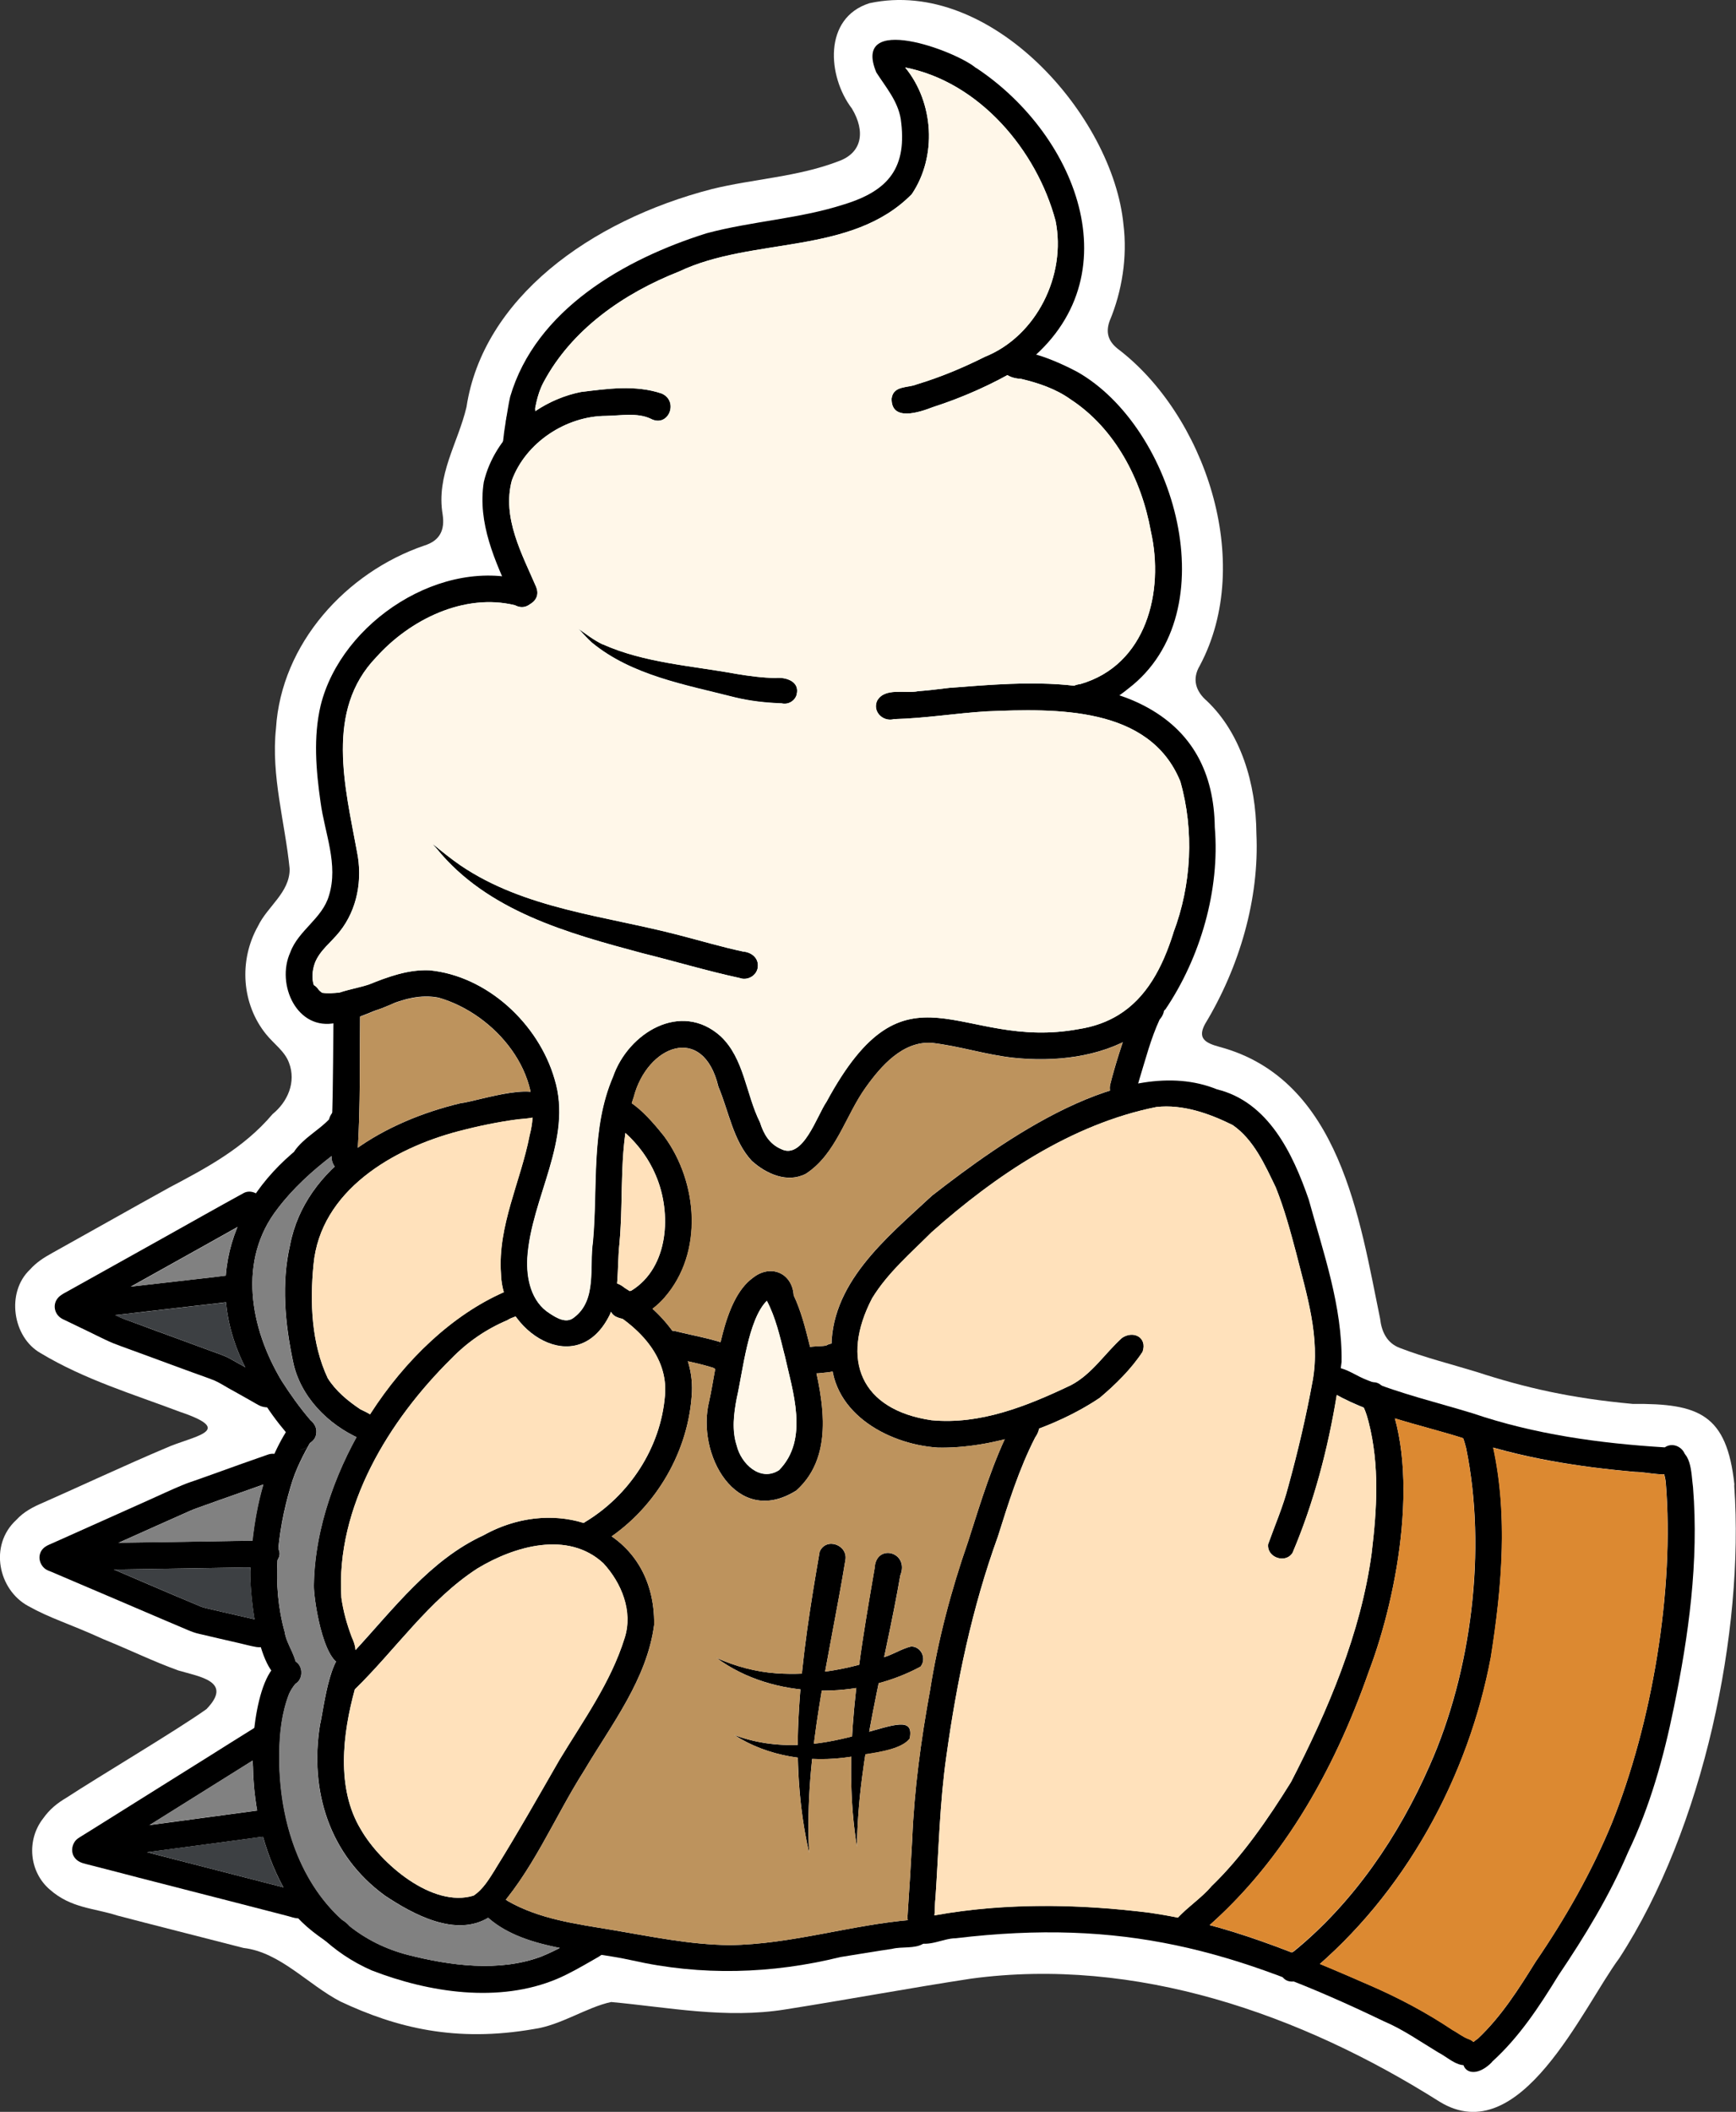 <?xml version="1.0" encoding="UTF-8"?>
<svg id="Ebene_2" data-name="Ebene 2" xmlns="http://www.w3.org/2000/svg" viewBox="0 0 152.28 185.16">
  <rect x="0" y="0" width="152.28" height="185.16" fill="#333333" stroke="none"/>
  <defs>
    <style>
      .cls-1, .cls-2, .cls-3, .cls-4, .cls-5, .cls-6, .cls-7, .cls-8 {
        stroke-width: 0px;
      }

      .cls-2 {
        fill: #dc8931;
      }

      .cls-3 {
        fill: #3d4043;
      }

      .cls-4 {
        fill: #bd935d;
      }

      .cls-5 {
        fill: #fff;
      }

      .cls-6 {
        fill: #fff7e9;
      }

      .cls-7 {
        fill: #818181;
      }

      .cls-8 {
        fill: #ffe1bb;
      }
    </style>
  </defs>
  <g id="Ebene_1-2" data-name="Ebene 1">
    <g>
      <path class="cls-5" d="m152.14,130.16c-.67-6.16-3.09-7.12-8.92-7.07-5.45-.5-9.44-1.42-13.71-2.81-2.16-.66-4.58-1.27-6.7-2.09-1.15-.42-1.62-1.43-1.75-2.58-1.78-8.62-3.5-20.98-14.07-23.82-1.36-.36-1.93-.8-1.29-2,3.04-5.02,4.78-11.02,4.51-16.71-.03-4.4-1.38-8.81-4.34-11.62-.99-.85-1.32-1.93-.63-3.09,4.88-9.14.39-22.06-7.22-27.81-.8-.65-1.05-1.41-.68-2.43,1.09-2.6,1.56-5.61,1.21-8.43-.91-9.52-11.61-21.71-22.28-19.42-4.07,1.29-3.69,6.42-1.54,9.24,1.22,2.04.88,3.9-1.21,4.63-3.55,1.36-7.4,1.53-11.05,2.42-10.78,2.78-20.11,9.64-21.55,19.12-.75,3.17-2.68,5.97-2.09,9.43.2,1.34-.23,2.29-1.63,2.72-6.83,2.34-12.53,8.59-12.99,16.02-.45,4.15.8,8.27,1.2,12.34-.01,2.08-1.94,3.25-2.78,5-1.71,3.04-1.42,6.86.72,9.49.66.82,1.64,1.49,2,2.49.65,1.69-.12,3.43-1.44,4.5-2.53,3-5.88,4.76-9.04,6.43-2.94,1.62-8,4.48-10.33,5.77-.72.4-1.36.81-1.92,1.44-2.1,1.99-1.52,5.92.93,7.31,3.88,2.34,8.21,3.63,12.25,5.16,5.01,1.69,1.06,2.12-1.26,3.17-3.35,1.41-7.77,3.47-10.72,4.77-.91.39-1.71.79-2.4,1.54-2.41,2.23-1.56,6.12,1.05,7.54,1.97,1.1,3.55,1.52,6.58,2.9,2.64,1.08,4.28,1.91,6.59,2.75,1.9.56,4.82.96,2.47,3.39-2.5,1.79-9.52,5.96-12.27,7.76-.81.48-1.47,1-2.06,1.83-1.47,1.89-1.23,4.68.6,6.24,1.87,1.64,3.84,1.6,5.92,2.27,2.38.63,8,2.05,11.06,2.84,3.2.37,5.65,3.21,8.49,4.69,4.91,2.31,10.11,3.61,16.98,2.42,2.39-.34,4.62-1.91,6.78-2.37,5.02.46,10.06,1.49,15.28.65,5.52-.87,10.86-1.87,16.3-2.7,14.42-1.94,28.89,3.08,41.09,10.79,7.08,4.34,12.56-8.27,15.76-12.58,7.42-11.41,10.97-28.67,10.09-41.36v-.15Z"/>
      <g>
        <path class="cls-1" d="m130.88,180.77c2.38-2.15,4.15-4.85,5.82-7.57,2.32-3.44,4.48-6.98,6.11-10.8,1.93-4.01,3.12-8.3,4.01-12.65,1.31-6.35,2.21-12.86,1.69-19.35-.17-1.19-.09-3.55-1.85-3.23-1.41.43-.64,1.78-.54,2.79.78,9.46-1.21,21.15-4.75,29.94-1.77,4.28-4.06,8.29-6.67,12.11-1.48,2.38-2.99,4.77-5.04,6.71-2.32,1.61-1.29,3.74.52,2.64.23-.14.47-.33.71-.58Z"/>
        <path class="cls-1" d="m147.79,128.27c.39-1.03-.85-2-1.76-1.37-5.7-.35-11.43-1.14-16.83-2.98-3.11-.95-6.29-1.7-9.3-2.93-.89-.33-1.7-.97-2.65-1.11-1.1-.11-1.77,1.03-.94,1.86,3.68,2.34,8.13,3.1,12.24,4.42,4.82,1.65,9.84,2.45,14.9,2.89,1.11,0,2.74.53,3.73-.08.25-.15.46-.38.61-.71Z"/>
        <path class="cls-1" d="m113.39,136.13c2.24-5.28,3.58-11.03,4.29-16.71.08-4.87-1.6-9.6-2.88-14.25-1.4-4.05-3.55-8.56-8.05-9.66-8.02-3.27-18.83,4.53-24.99,9.32-3.99,3.71-9.06,7.75-8.82,13.74-.31,5.11,4.78,8.05,9.32,8.35,4.68.11,10.34-1.75,14.21-4.36,1.39-1.17,2.77-2.53,3.76-4.04.44-1.25-.79-1.9-1.8-1.22-1.51,1.36-2.63,3.18-4.49,4.15-3.86,1.84-7.95,3.48-12.23,3.07-6.2-.91-8.01-5.3-5.2-10.7,1.37-2.23,3.37-3.95,5.21-5.78,5.61-5,12.31-9.5,19.72-10.98,2.32-.26,4.64.56,6.69,1.58,1.86,1.28,2.83,3.49,3.78,5.46.76,1.9,1.29,3.88,1.78,5.71.93,3.69,2.14,7.43,1.46,11.24-.57,3.12-1.3,6.23-2.14,9.28-.45,1.74-1.17,3.39-1.77,5.07-.1.98,1.06,1.54,1.8,1.09.13-.08.25-.2.35-.35Z"/>
        <path class="cls-1" d="m104.92,169.8c7.35-6.01,12.08-14.46,15.17-23.3,2.57-6.77,4.66-18.26,1.21-24.89,0,.01.01.02.02.03-.72-1.02-2.5-.18-2.05,1.07.37.61.6,1.25.78,1.95.98,3.81.73,7.7.27,11.52-.95,7.04-3.85,13.81-7.07,20.06-2,3.22-4.3,6.57-7.01,9.17-1.07,1.24-2.6,2.11-3.5,3.45-.51,1.29.94,1.78,1.87,1.21.12-.07.22-.16.32-.26Z"/>
        <path class="cls-1" d="m121.37,121.7s-.03-.04-.04-.05c.02.03.04.06.06.1,0-.01-.01-.03-.02-.04Z"/>
        <path class="cls-1" d="m114.83,173c8.35-6.91,13.95-17.1,15.95-27.7.99-6.28,1.56-12.85.05-19.08-.14-.87-.68-1.96-1.74-1.6-.59.2-.96.88-.74,1.48.12.33.21.68.26.87,1.82,8.91.47,19.58-3.2,27.83-2.7,6.16-6.67,12.01-11.89,16.27-1.1.65-1.36,1.53-1.11,2.1.25.56.98.81,1.89.26.17-.11.35-.24.53-.41Z"/>
        <path class="cls-1" d="m129.21,180.79c.69-.54.45-1.74-.37-2.01-.49-.17-1.06-.62-1.42-.8-2.3-1.54-4.74-2.83-7.28-3.93-6.2-2.7-12.54-5.39-19.27-6.35-6.62-.83-13.5-.91-20.05.45-.92.24-1.54,1.61-.48,2.11,1.09.5,2.39-.32,3.49-.32,14.63-1.75,24.47.99,37.52,7.26,1.71.72,3.25,1.81,4.83,2.76.88.44,1.9,1.54,2.89.93.05-.03.09-.06.14-.1Z"/>
        <path class="cls-1" d="m81.67,168.92c.44-.76.28-1.7.39-2.54.28-4.07.38-8.43.95-12.38.91-6.56,2.26-13.04,4.52-19.28.93-2.95,1.86-5.92,3.27-8.69,1.4-1.97-1.53-3.51-2-1.22-1.7,3.3-2.76,6.86-3.89,10.38-1.48,4.24-2.63,8.59-3.33,13.03-.79,4.31-1.38,8.65-1.56,13.02-.12,2.19-.25,4.39-.4,6.58-.17,1.03.81,2.03,1.62,1.54.15-.09.3-.24.43-.44Z"/>
        <path class="cls-1" d="m81.35,170.12c.61-.86-.23-2.05-1.21-1.81-5.43.42-10.68,2.17-16.14,2.23-3.52-.04-6.86-.75-10.3-1.33-3.12-.52-6.39-.94-9.17-2.54-.99-.79-2.62-.11-1.94,1.26,3.14,3.04,8.76,3.03,12.87,3.95,6.05,1.37,12.24,1.19,18.25-.29,1.51-.24,3.02-.5,4.54-.72.85-.22,1.98.01,2.73-.45.13-.08.25-.18.35-.3Z"/>
        <path class="cls-1" d="m43.24,167.86c3.44-3.64,5.33-8.43,8-12.62,2.39-4.03,5.51-8.01,6.14-12.78.12-8.28-8.23-11.61-14.96-7.85-4.67,2.15-7.88,6.44-11.29,10.13-2.14-.91-2.71,5.1-3.06,6.49-.93,5.8.83,11.41,5.67,14.95,2.51,1.68,6.25,3.7,9.12,1.94.13-.08.26-.17.39-.27Zm-1.7-1.66c-3.61,1.12-8.18-2.82-9.89-5.8-2.19-3.61-1.59-8.41-.53-12.28,3.58-3.49,6.5-7.85,10.75-10.6,3.24-1.96,7.94-3.34,11.05-.46,1.6,1.73,2.61,4.22,1.87,6.55-1.21,3.91-3.63,7.23-5.72,10.69-1.84,3.2-3.66,6.42-5.61,9.55-.54.85-1.07,1.78-1.93,2.35Z"/>
        <path class="cls-1" d="m52.82,135.25c4.43-2.7,7.46-7.62,7.85-12.8.38-4.17-2.54-7.47-5.88-9.54-1.5-1.26-3.79.08-1.9,1.63,2.9,1.59,5.75,4.24,5.44,7.82-.37,4.59-3.13,8.76-7.01,11.09-1.49,1.03-.17,2.96,1.06,2.21.15-.09.3-.22.44-.4Z"/>
        <path class="cls-1" d="m31.03,145.4c.33-.6.1-1.29-.17-1.87-.42-1.12-.75-2.27-.91-3.46-.51-7.97,4.17-15.55,9.64-20.95,1.4-1.45,3.06-2.59,4.91-3.37.21-.15.48-.24.74-.34.54-.2,1.08-.39,1.2-1,.32-1.22-1.12-1.9-2.06-1.2-9.19,3.93-16.74,15.85-16.85,25.8-.02,1.35,1.03,8.02,3.05,6.78.14-.09.29-.22.45-.39Z"/>
        <path class="cls-1" d="m33.06,125.44c.37-1.13-.7-1.49-1.46-1.88-1.09-.73-2.15-1.6-2.85-2.72-1.43-3.04-1.58-6.64-1.25-9.95.6-6.51,7-10.21,12.74-11.71,1.71-.44,3.46-.81,5.21-1.04.95-.1,2.37-.06,2.55-1.28-.11-2.43-6.08-.29-7.61-.13-6.42,1.53-13.61,5.44-14.95,12.45-.77,3.35-.44,6.84.26,10.17.62,3.08,3.06,5.55,5.87,6.79,0,0,0,0,0,0,.33.14.7.08,1-.1.22-.14.41-.35.5-.6Z"/>
        <path class="cls-1" d="m58.3,113.76c3.43-3.92,2.93-10.08-.03-14.12-.98-1.23-4.25-5.32-5.25-2.29-.08.8.62,1.09,1.17,1.43,1.46,1.12,2.64,2.6,3.35,4.3,1.4,3.27,1.14,8.04-2.14,10.07-.57.22-1.23.24-1.64.74-.46.45-.32,1.2.22,1.52.91.48,1.92.2,2.8-.34.59-.36,1.13-.85,1.53-1.31Z"/>
        <path class="cls-1" d="m25.99,146.52c.16-1.22-.85-2.25-1.02-3.45-1.16-4.12-.68-8.66.51-12.69.46-1.61,1.12-2.81,1.88-4.19.27-1.16-1.31-1.93-2.05-.99-2.38,3.61-3.22,8.41-3.36,12.58-.04,1.99.66,9.49,3.17,9.54.15,0,.28-.04.4-.11.24-.15.4-.42.47-.7Zm.87-19.59c-.19.12-.42.19-.64.18.29,0,.57-.11.79-.3-.04.04-.1.08-.14.11Z"/>
        <path class="cls-1" d="m53.21,170.83c.62-1.18-.82-1.91-1.77-1.35-1.33.76-2.59,1.52-4,2.08-3.68,1.36-7.95.78-11.65-.16-8.02-2.08-11.4-9.98-11.28-17.66.01-1.77.21-3.56.85-5.22.14-.32.33-.62.56-.89.72-.43.7-1.64-.08-2.01-3.21-1.04-3.87,7.23-3.65,9.27.13,7.3,3.43,14.82,10.42,17.87,5.03,1.95,11.16,2.89,16.26.74,1.04-.44,2.13-1.07,3.09-1.62.18-.1.36-.2.54-.31.3-.18.57-.4.72-.74Z"/>
        <path class="cls-1" d="m27.75,125.6c.04-.43-.19-.82-.52-1.09-.93-1.08-1.76-2.25-2.53-3.45-2.77-4.62-3.87-10.59-.34-15.1,1.34-1.77,2.99-3.26,4.74-4.61,1.08-.84.6-2.6-.92-2.11-7.36,4.69-10.78,12.6-6.62,20.74,1.01,2.32,2.45,4.45,4.16,6.32.39.46,1.03.48,1.49.2.3-.18.52-.49.54-.89Z"/>
        <path class="cls-1" d="m31.3,101.89c.38-4.75.21-9.6.31-14.33-.05-.29-.19-.51-.37-.66-.19.12-.38.22-.59.29.01,0,.02,0,.03-.01-.11.04-.23.1-.34.14-.15.05-.3.09-.46.11-.14.02-.28.04-.42.05-.05,0-.1,0-.15,0-.03.11-.04.22-.03.35-.08,3.57-.03,7.12-.17,10.68,0,1.04-.1,2.1-.02,3.14.19.96,1.03,1.33,1.65.95.22-.14.42-.37.55-.72Z"/>
        <path class="cls-1" d="m27.99,101.95c.96-.99,2.35-1.62,3.02-2.86.87-1.69-1.66-2.78-2.15-.94-.94.98-2.23,1.63-3.02,2.76-.72,1.49.57,2.2,1.61,1.56.2-.12.38-.29.55-.51Z"/>
        <path class="cls-1" d="m24.21,123.19c.28-.17.41-.5.39-.81-.03-.53-.4-.99-.84-1.24-.38-.21-.76-.43-1.14-.64-.7-.39-1.41-.79-2.11-1.19-.28-.16-.56-.32-.87-.44-.44-.18-.9-.33-1.35-.5-.96-.35-1.92-.71-2.88-1.06-1.16-.42-2.32-.85-3.48-1.28-.45-.17-.91-.32-1.35-.51-.72-.32-1.43-.68-2.13-1.03,1.08-.6,2.15-1.2,3.23-1.8,2.16-1.2,4.31-2.41,6.47-3.61,1.42-.79,2.83-1.6,4.26-2.37.56-.31.83-.97.54-1.57-.27-.55-1.01-.84-1.57-.54-2.41,1.32-4.81,2.68-7.21,4.02-2.13,1.19-4.25,2.37-6.38,3.56-.7.39-1.4.78-2.1,1.17-.06.03-.12.06-.17.1-.39.22-.68.55-.72,1.02-.03.43.18.85.54,1.09.1.07.21.12.32.17.48.23.96.46,1.43.69.47.22.93.45,1.4.68.48.23.95.47,1.44.67.44.18.89.33,1.34.5,1.18.43,2.36.86,3.54,1.3.67.25,1.35.5,2.02.74.66.24,1.33.47,1.99.73.43.19.83.45,1.24.68.35.19.69.39,1.04.58.34.19.67.38,1.01.57.21.12.41.24.62.35.46.23,1.03.23,1.48-.03,0,0,.01,0,.02,0Z"/>
        <path class="cls-1" d="m21.53,112.89c-.03-.62-.6-1.16-1.23-1.1-.51.04-1.03.12-1.54.18-.73.08-1.46.17-2.19.25-1.31.15-2.62.3-3.93.45-1.08.12-2.16.25-3.24.37-.49.06-.99.11-1.48.17-.2.02-.41.04-.61.07-.27.04-.54.19-.75.36-.27.22-.53.64-.44,1.01.09.35.32.59.64.76.2.11.45.18.67.18.22,0,.44-.03.66-.05.49-.06.97-.11,1.45-.17,1.09-.12,2.18-.25,3.27-.38,1.29-.15,2.59-.3,3.89-.45.73-.08,1.46-.17,2.19-.25.5-.06,1.01-.13,1.51-.17,0,0,.02,0,.03,0,.05,0,.11-.01.16-.02.14-.02.27-.07.39-.14.36-.22.59-.65.57-1.07Z"/>
        <path class="cls-1" d="m23.9,143.93c.28-.38.23-.86-.06-1.22-.16-.2-.35-.37-.59-.48-.17-.08-.34-.12-.52-.16-.17-.04-.34-.08-.51-.12-.42-.1-.85-.2-1.27-.29-.95-.22-1.9-.43-2.86-.66-.14-.04-.28-.07-.42-.12-3.14-1.31-6.27-2.67-9.4-4.01-.25-.11-.5-.21-.75-.32,1.06-.47,2.12-.95,3.18-1.42,1.98-.88,3.95-1.78,5.93-2.65.45-.2.92-.35,1.38-.52.48-.17.96-.34,1.43-.51,1.03-.36,2.05-.73,3.08-1.09.61-.22,1.21-.44,1.83-.65.6-.21.9-.93.67-1.51-.23-.61-.91-.88-1.51-.67-1.57.54-3.14,1.11-4.7,1.67-.48.17-.95.34-1.43.51-.46.16-.93.31-1.38.5-1,.41-1.98.88-2.97,1.32-2.58,1.15-5.15,2.31-7.73,3.46-.32.14-.65.29-.97.43-.28.12-.52.27-.69.53-.32.51-.19,1.15.25,1.54.18.17.44.25.66.34,1.67.72,3.34,1.42,5.02,2.14,1.52.65,3.04,1.3,4.56,1.95.55.23,1.1.47,1.65.7.23.1.46.19.68.29.37.16.73.28.97.33,1.19.29,2.39.55,3.58.83.48.11.97.25,1.46.33.35.06.77,0,1.09-.2.12-.07.23-.17.31-.28Z"/>
        <path class="cls-1" d="m24.03,137.08c.28-.19.5-.52.5-.86,0-.4-.29-.71-.6-.91-.34-.22-.73-.24-1.12-.24-.48,0-.95.01-1.43.02-1.62.03-3.24.05-4.85.08-3.44.05-6.88.09-10.32.17-.64.01-1.17.54-1.16,1.18,0,.63.54,1.17,1.18,1.16,3.44-.07,6.88-.11,10.32-.17,1.62-.03,3.24-.05,4.85-.08.48,0,.95-.01,1.43-.02.09,0,.19,0,.28,0,.3,0,.58-.1.83-.26.03-.02.07-.04.1-.06Z"/>
        <path class="cls-1" d="m27.43,167.71c.31-.37.2-.85-.05-1.21-.4-.58-1.13-.67-1.76-.83-.88-.23-1.77-.46-2.65-.68-2.38-.61-4.77-1.23-7.15-1.84-1.55-.4-3.1-.8-4.65-1.2-.27-.07-.54-.14-.81-.21,1.05-.66,2.09-1.31,3.14-1.96,2.68-1.68,5.36-3.36,8.04-5.03.64-.4,1.27-.8,1.91-1.2.54-.33.76-1.03.44-1.6-.31-.54-1.05-.77-1.6-.44-1.36.84-2.71,1.7-4.07,2.55-1.33.83-2.65,1.66-3.98,2.49-1.98,1.24-3.96,2.48-5.94,3.72-.37.23-.74.46-1.11.69-.04.02-.07.05-.11.07-.18.11-.36.22-.49.39-.32.44-.37,1.04-.02,1.48.25.32.6.44.97.53,1.55.39,3.1.8,4.64,1.2,2.67.69,5.35,1.37,8.03,2.06,1.05.27,2.1.54,3.14.81.41.1.83.21,1.24.32.23.06.46.12.69.18.26.07.53.17.8.19.36.03.73-.03,1.03-.21.11-.07.22-.16.31-.26Z"/>
        <path class="cls-1" d="m24.69,160.32c.09-.12.16-.27.19-.42.03-.14.03-.27-.01-.41,0-.01,0-.02,0-.03-.02-.08-.05-.13-.1-.2-.18-.32-.55-.5-.89-.59-.35-.09-.72-.01-1.06.04-.44.06-.88.12-1.33.18-1.04.14-2.08.28-3.12.42-1.56.21-3.11.42-4.67.63-.95.13-1.9.25-2.84.38-.62.08-1.24.15-1.86.25-.63.1-1.05.75-.94,1.36.12.64.73,1.04,1.36.94.68-.11,1.38-.18,2.06-.28,1.02-.14,2.05-.27,3.07-.41,1.57-.21,3.15-.42,4.73-.63,1.01-.14,2.02-.27,3.03-.41.43-.06.87-.12,1.3-.17.22-.03.42-.1.61-.22.18-.11.34-.25.47-.42Z"/>
        <path class="cls-1" d="m31,169.86c.04-.68-.44-1.22-1-1.54-.76-.5-1.54-1.12-2.15-1.75-.18-.2-.36-.38-.51-.61-.8-1.22-2.66-.13-2.03,1.15.89,1.38,2.27,2.42,3.63,3.32.44.33,1.17.41,1.64.12.23-.14.39-.37.42-.69Z"/>
        <path class="cls-1" d="m99.21,96.31c.48-.44.55-1.11.74-1.7.54-1.75,1-3.56,1.77-5.22,1.49-1.67-1.63-3.81-2.68.35-.61,1.78-1.21,3.58-1.67,5.41-.18.99.74,1.88,1.58,1.36.08-.05.17-.12.25-.2Z"/>
        <path class="cls-1" d="m69.88,60.89c.3-1.15-.94-1.55-1.86-1.45-1.15-.02-2.29-.17-3.43-.36-3.91-.72-8.06-.96-11.73-2.6-.77-.37-1.45-.9-2.12-1.37.4.42.76.85,1.18,1.22,3.5,2.89,8.23,3.7,12.53,4.8,1.35.33,2.73.48,4.12.53.29.07.59.02.83-.13.23-.14.42-.37.49-.64Z"/>
        <path class="cls-1" d="m66.47,84.81c.11-.81-.56-1.32-1.28-1.38-1.89-.4-3.73-.96-5.6-1.44-6.48-1.7-13.54-2.28-19.21-6.13-.84-.58-1.63-1.22-2.42-1.87.09.14.24.29.36.43,4.45,5.47,11.5,7.4,18.03,9.15,2.83.7,5.69,1.56,8.52,2.17.36.13.75.08,1.06-.11.29-.18.5-.47.55-.83Z"/>
        <path class="cls-1" d="m102.2,88.54c3.1-4.57,4.82-10.51,4.36-16-.06-4.74-1.94-8.47-6.25-10.69-5.02-2.59-11.6-1.96-17.05-1.54-.91.11-1.81.23-2.72.29-1.15.24-2.94-.36-3.61.85-.42.95.54,1.87,1.49,1.6,2.68-.06,5.46-.52,8.1-.68,6.11-.25,14.31-.47,17.01,6.14,1.23,4.32.99,9.07-.61,13.27-1.35,4.3-3.56,7.72-8.32,8.45-10.48,1.94-15.04-6.69-22.11,6.37-.85,1.23-2.06,5.13-3.99,4.14-1.02-.45-1.52-1.31-1.84-2.33-1.24-2.46-1.38-5.61-3.46-7.56-3.48-3.13-8.1-.3-9.44,3.56-1.96,4.56-1.32,9.62-1.76,14.46-.33,2.22.37,5.13-1.67,6.65-.67.55-1.52.03-2.13-.37-1.62-1.02-2.05-3.06-1.95-4.86.33-5.27,4.02-10.36,2.39-15.68-1.4-4.84-5.9-9.05-10.99-9.54-2.12-.09-4.03.74-5.95,1.51-.05.08-.13.14-.21.19-.02.01-.04.02-.06.03-.01,0-.03.01-.04.02-.03.02-.06.03-.08.05-.21.13-.41.25-.65.33.01,0,.02,0,.03-.01-.11.04-.23.1-.34.14-.15.05-.3.09-.46.11-.14.02-.28.04-.42.05-.09.01-.19,0-.28.01-.13.02-.27,0-.41-.06-1.28-.11-1.66-1.65-1.16-3.02.43-1.1,1.44-1.82,2.16-2.73,1.57-1.96,2.03-4.6,1.53-7.02-1.05-5.71-2.81-12.38,1.68-17.04,2.96-3.31,7.73-5.66,12.18-4.57,1.45.77,2.56-1.41,1.08-2.09-7.4-2.29-16.3,3.53-18.12,10.87-.66,2.78-.41,5.7-.01,8.5.37,2.74,1.58,5.45.74,8.17-.58,2.03-2.69,3.05-3.4,5-1.26,2.78.58,6.93,4.03,6.17,3.06-.42,5.77-2.84,8.99-2.21,4.97,1.43,9.43,6.73,7.97,12.08-.78,4.04-2.81,7.92-2.51,12.12.11,5.06,6.66,9.38,9.53,3.64.89-1.93.64-4.15.86-6.22.41-4.26-.14-8.85,1.26-12.9,1.17-4.53,6.09-6.52,7.43-.91.91,2.15,1.3,4.76,2.93,6.5,1.25,1.13,3.11,1.98,4.74,1.13,2.66-1.73,3.47-5.09,5.25-7.57,1.35-1.89,3.24-4.06,5.78-3.91,2.55.3,4.7,1.04,7.18,1.31,3.58.38,7.55-.04,10.64-1.93.99-.61,1.89-1.36,2.66-2.3Z"/>
        <path class="cls-1" d="m46.45,99.57s0-.04.01-.06c0,.02-.01.05-.01.07,0,0,0,0,0,0Z"/>
        <path class="cls-1" d="m46.47,99.48s0-.02,0-.02c0,.01,0,.03,0,.04,0,0,0-.01,0-.02Z"/>
        <path class="cls-1" d="m69.82,130.71c3.67-3.24,2.23-8.76,1.17-12.89-.36-1.45-.73-2.9-1.37-4.25-.13-1.96-2.01-2.77-3.57-1.54-2.71,1.95-3.15,7.69-3.84,10.81-1.17,4.64,2.37,11.07,7.56,7.89.02-.01.03-.02.05-.03Zm-1.01-11.97c.73,3.29,2.18,7.45-.47,10.16-1.64,1.07-3.34-.56-3.72-2.15-.44-1.35-.26-2.78,0-4.15.55-2.4.99-6.89,2.64-8.54.78,1.46,1.14,3.09,1.54,4.69Z"/>
        <path class="cls-1" d="m64.08,119.96c.79-.56.51-1.82-.38-2.11-.5-.19-1.02-.33-1.53-.46-.96-.24-1.93-.43-2.89-.67-.62-.15-1.27.18-1.44.81-.17.6.19,1.29.81,1.44,1.32.33,2.67.55,3.96.97.36.34.97.34,1.37.09.03-.02.07-.04.1-.07Zm-.88-2.08s.03,0,.05,0c-.17.02-.33.07-.47.15,0,0,.01,0,.02-.01.12-.08.26-.11.4-.14Z"/>
        <path class="cls-1" d="m74.3,119.28c.32-1.07-.96-1.87-1.84-1.3-.98.15-2.35-.17-2.43,1.24,0,1.08,1.14,1.29,1.99,1.16.55-.05,1.22-.09,1.71-.39.25-.16.46-.38.56-.71Z"/>
        <path class="cls-1" d="m47.05,51.5c-1.26-2.93-3.03-6.11-2.15-9.39,1.22-3.33,4.77-5.64,8.26-5.65,1.28-.02,2.74-.31,3.92.25,1.54.82,2.51-1.53.97-2.21-2.32-.78-4.78-.42-7.08-.14-3.96.78-7.59,3.93-8.53,7.9-.57,3.59.99,6.97,2.44,10.13.33.78,1.15.86,1.7.52.43-.27.71-.78.46-1.41Z"/>
        <path class="cls-1" d="m98.99,60.36c8.75-6.7,4.11-22.88-4.5-27.76-1.26-.67-6.25-3.13-6.63-.81-.14,1.04.87,1.38,1.71,1.43,1.53.36,3.06.88,4.34,1.8,3.91,2.56,6.22,7.03,7.03,11.54,1.21,5.33-.39,11.76-6.19,13.42-1.27.14-1.57,1.38-.84,1.98.57.48,1.78.57,3.67-.59.44-.27.91-.6,1.41-1.01Z"/>
        <path class="cls-1" d="m85.61,5.96c-1.8-1.53-10.94-4.89-8.74.39.83,1.29,1.88,2.5,2.14,4.07.6,4.24-1.02,6.3-5,7.51-3.92,1.26-8.06,1.46-12.02,2.52-7.18,2.25-15,6.69-17.24,14.34-.15.66-.24,1.33-.36,2-.19,1.5,2.07,1.84,2.32.32.21-1.22.37-2.48.96-3.59,2.49-4.67,7.07-7.82,11.9-9.72,6.47-3.07,15.1-1.39,20.41-6.78,2.23-3.31,1.94-8.04-.58-11.11,6.5,1.27,11.54,7.25,13.19,13.44.97,4.76-1.66,10.11-6.2,11.93-1.92.96-3.9,1.79-5.96,2.41-.81.33-2.07.09-2.22,1.25-.04,2.05,2.45,1.21,3.62.75,2.65-.85,5.22-2,7.62-3.42,10.17-7.44,5.21-20.34-3.83-26.32Z"/>
        <path class="cls-1" d="m46.43,39.19c.16-.93.55-1.88.49-2.82.34-1.48-1.82-2.07-2.26-.61-.28.92-.42,1.87-.52,2.83-.09.46-.05.92.29,1.28.39.43,1,.44,1.45.16.29-.18.51-.47.55-.84Z"/>
        <path class="cls-1" d="m35.14,87.24c.15-.62-.18-1.27-.81-1.44-.46-.14-.87.1-1.28.25-1.05.46-2.2.61-3.28.97-.5.05-1.02.09-1.52.02-.14-.1-.28-.21-.37-.36-.37-.52-1.14-.6-1.64-.23-1.39,1.25.74,2.96,2.06,2.95,1.49.13,2.89-.38,4.32-.74.38-.1.75-.2,1.11-.36.29-.13.62-.23.89-.4.24-.15.44-.35.52-.67Z"/>
        <path class="cls-1" d="m78.97,138.13c.83-2.08-2.14-2.85-2.25-.64-1.37,8.02-2.87,16.35-1.55,24.44.09-8.09,2.44-15.89,3.8-23.8Z"/>
        <path class="cls-1" d="m74.15,136.82c.28-1.35-1.68-2.09-2.25-.77-.8,4.61-1.55,9.27-1.82,13.95-.26,4.17-.03,8.41.9,12.47-.48-8.68,1.78-17.15,3.17-25.65Z"/>
        <path class="cls-1" d="m77.15,152c-.29.08-.28.12.02.05,0,0,0,0,0,0,.02-.01,0-.06-.03-.05Z"/>
        <path class="cls-1" d="m79.8,152.43c.75-3.84-6.91,2.86-15.39-.31,2.99,1.92,6.67,2.45,10.17,1.92,1.2-.25,3.47-.4,4.68-1.14.22-.13.4-.29.54-.47Z"/>
        <path class="cls-1" d="m79.92,144.36c-.88.21-1.69.78-2.59,1-2.96,1.03-6.11,1.57-9.23,1.35-1.82-.13-3.62-.62-5.25-1.35,5.03,3.7,12.52,3.67,17.89.77.57-.68.07-1.78-.82-1.77Z"/>
        <path class="cls-4" d="m79.62,167.83c.15-2.19.28-4.38.4-6.58.18-4.38.77-8.72,1.56-13.02.7-4.44,1.86-8.79,3.33-13.03.97-3.04,1.89-6.11,3.22-9.01-2,.51-4.02.77-5.88.73-4.01-.27-8.46-2.6-9.22-6.67-.34.08-.7.1-1.01.13-.13.02-.26.03-.4.03.79,3.64,1.13,7.7-1.8,10.3-5.21,3.25-8.79-3.21-7.61-7.86.18-.8.34-1.77.53-2.81-.05-.03-.09-.06-.13-.1-.75-.24-1.51-.42-2.27-.59.3.97.43,2,.33,3.09-.37,4.86-3.05,9.48-7.02,12.26,2.27,1.56,3.78,4.2,3.73,7.76-.62,4.76-3.75,8.75-6.14,12.78-2.36,3.7-4.11,7.88-6.87,11.31.06.03.12.07.17.12,2.78,1.61,6.05,2.02,9.17,2.54,3.43.58,6.77,1.29,10.3,1.33,5.29-.06,10.37-1.7,15.62-2.19-.03-.17-.04-.34,0-.52Zm-4.45-5.91c-.43-2.62-.56-5.26-.5-7.91-.03,0-.06.01-.09.02-1.11.17-2.23.23-3.34.18-.29,2.73-.41,5.48-.26,8.25-.63-2.73-.94-5.54-1-8.36-1.97-.26-3.88-.9-5.57-1.98,1.93.72,3.81.93,5.57.87,0-1,.04-2,.1-2.99.04-.63.08-1.25.13-1.88-2.66-.29-5.23-1.19-7.35-2.76,1.63.74,3.43,1.23,5.25,1.35.74.05,1.49.06,2.23.03.36-3.59.95-7.16,1.56-10.7.58-1.31,2.53-.58,2.25.77-.53,3.25-1.19,6.49-1.77,9.75,1.01-.13,2.01-.34,2.99-.6.38-2.85.88-5.69,1.36-8.48.11-2.21,3.08-1.43,2.25.64-.41,2.4-.92,4.78-1.42,7.17.82-.25,1.56-.75,2.37-.94.89-.01,1.39,1.09.82,1.77-1.14.62-2.38,1.1-3.67,1.45-.29,1.41-.58,2.83-.83,4.25,2.47-.71,3.9-1.16,3.55.6-.65.86-2.44,1.16-3.89,1.38-.42,2.68-.71,5.38-.74,8.11Z"/>
        <path class="cls-4" d="m75.11,148c-1,.16-2.01.23-3.03.23-.26,1.55-.5,3.1-.69,4.66,1.21-.14,2.34-.38,3.35-.64.08-1.41.21-2.83.37-4.24Z"/>
        <path class="cls-4" d="m81.76,104.82c3.94-3.07,9.8-7.37,15.61-9.21-.02-.15-.02-.3,0-.47.31-1.26.7-2.5,1.1-3.74-2.91,1.4-6.4,1.69-9.58,1.35-2.47-.27-4.62-1.01-7.18-1.31-2.54-.15-4.43,2.02-5.78,3.91-1.78,2.47-2.59,5.84-5.25,7.57-1.63.85-3.49,0-4.74-1.13-1.63-1.74-2.02-4.35-2.93-6.5-1.34-5.62-6.26-3.62-7.43.91-.06.18-.12.35-.17.53,1.14.77,2.32,2.24,2.85,2.9,2.96,4.04,3.45,10.2.03,14.12-.29.33-.65.68-1.06.99.65.59,1.23,1.24,1.74,1.93.1,0,.2.01.3.04.96.24,1.93.43,2.89.67.35.09.7.18,1.05.29.54-2.32,1.34-4.56,2.84-5.64,1.56-1.23,3.44-.42,3.57,1.54.63,1.35,1.01,2.81,1.37,4.25.02.09.05.18.07.28.44-.08.96-.05,1.39-.12.15-.1.31-.16.48-.18.2-5.58,5.01-9.43,8.82-12.98Z"/>
        <path class="cls-4" d="m38.48,87.49c-1.41-.27-2.72.03-4,.5-.24.12-.51.21-.75.32-.21.09-.42.17-.63.23,0,0,0,0,0,0-.5.21-1,.42-1.51.6-.04,3.8.03,7.67-.2,11.48,2.69-1.89,5.93-3.17,9-3.9,1.06-.11,4.26-1.18,6.15-1.01-.84-3.85-4.3-7.14-8.06-8.23Z"/>
        <path class="cls-8" d="m44.2,113.31c-.15-.52-.24-1.07-.25-1.62-.3-4.2,1.72-8.07,2.51-12.12,0,0,0,0,0,0,0-.02,0-.05.01-.07,0,.02,0,.04-.01.06.14-.53.23-1.05.26-1.58-.43.09-.89.11-1.27.15-1.76.23-3.5.59-5.21,1.04-5.74,1.5-12.14,5.21-12.74,11.71-.32,3.31-.18,6.9,1.25,9.95.71,1.12,1.76,1.99,2.85,2.72.28.14.6.28.87.45,3.02-4.71,7.16-8.69,11.73-10.7Z"/>
        <path class="cls-8" d="m51.32,133.44c3.88-2.34,6.63-6.5,7.01-11.09.25-2.85-1.51-5.12-3.71-6.72-.22-.03-.44-.11-.66-.22-.16-.1-.28-.23-.37-.38-.04.1-.08.2-.13.3-2.09,4.19-6.16,3.02-8.24.1-.26.1-.52.19-.73.33-1.85.78-3.51,1.93-4.91,3.37-5.46,5.4-10.14,12.98-9.64,20.95.16,1.18.49,2.34.91,3.46.16.35.31.74.32,1.12,3.39-3.67,6.58-7.92,11.22-10.05,2.9-1.62,6.1-1.92,8.79-1.08.04-.03.08-.06.12-.09Z"/>
        <path class="cls-8" d="m57.53,103.07c-.6-1.43-1.52-2.7-2.67-3.73-.45,3.2-.22,6.58-.53,9.77-.12,1.12-.1,2.28-.2,3.42.22.08.45.21.65.38.15.1.31.19.46.29.05-.02.1-.03.15-.05,3.28-2.03,3.54-6.8,2.14-10.07Z"/>
        <path class="cls-8" d="m43.45,163.88c1.96-3.14,3.78-6.37,5.63-9.58,2.09-3.45,4.5-6.78,5.72-10.69.75-2.33-.27-4.82-1.87-6.55-3.11-2.88-7.82-1.5-11.05.46-4.26,2.76-7.17,7.12-10.75,10.6-1.06,3.87-1.66,8.66.53,12.28,1.71,2.98,6.28,6.91,9.89,5.8.85-.56,1.37-1.47,1.91-2.32Z"/>
        <path class="cls-8" d="m106.24,165.4c2.71-2.6,5.01-5.95,7.01-9.17,3.22-6.24,6.12-13.02,7.07-20.05.46-3.82.71-7.7-.27-11.51-.11-.43-.23-.84-.41-1.23-.82-.33-1.62-.69-2.39-1.12-.77,4.73-2.01,9.43-3.87,13.82-.61.99-2.27.42-2.15-.74.6-1.67,1.32-3.33,1.77-5.07.84-3.05,1.57-6.17,2.14-9.28.68-3.81-.53-7.55-1.46-11.24-.48-1.83-1.01-3.81-1.78-5.71-.96-1.97-1.93-4.18-3.78-5.46-2.05-1.01-4.38-1.84-6.69-1.58-7.41,1.48-14.11,5.99-19.72,10.98-1.83,1.83-3.84,3.54-5.21,5.78-2.82,5.4-1,9.79,5.2,10.7,4.28.41,8.37-1.23,12.23-3.07,1.85-.97,2.98-2.79,4.49-4.15,1-.68,2.23-.03,1.8,1.22-.99,1.51-2.37,2.87-3.76,4.04-1.54,1.04-3.37,1.96-5.31,2.69-.04.25-.16.52-.35.8-1.42,2.77-2.34,5.73-3.27,8.69-2.26,6.23-3.61,12.72-4.52,19.28-.57,3.95-.68,8.31-.95,12.38-.07.5-.04,1.03-.09,1.54,6.2-1.12,12.66-1.01,18.89-.23.82.12,1.64.26,2.46.43.89-.96,2.06-1.72,2.92-2.72Z"/>
        <path class="cls-6" d="m102.93,81.78c1.59-4.2,1.84-8.95.61-13.27-2.7-6.61-10.9-6.4-17.01-6.14-2.64.16-5.42.61-8.1.68-.95.27-1.91-.64-1.49-1.6.67-1.21,2.46-.61,3.61-.85.91-.07,1.81-.19,2.72-.29,3.43-.26,7.3-.61,10.95-.19.15-.07.33-.12.54-.14,5.79-1.66,7.4-8.09,6.19-13.42-.81-4.51-3.13-8.99-7.03-11.54-1.28-.92-2.82-1.44-4.34-1.8-.42-.02-.87-.11-1.2-.33-2.09,1.14-4.29,2.08-6.55,2.81-1.17.45-3.66,1.29-3.62-.75.15-1.16,1.41-.91,2.22-1.25,2.06-.62,4.04-1.45,5.96-2.41,4.54-1.82,7.17-7.17,6.2-11.93-1.66-6.19-6.7-12.17-13.19-13.44,2.52,3.07,2.81,7.8.58,11.11-5.31,5.39-13.94,3.71-20.41,6.78-4.82,1.9-9.41,5.05-11.89,9.72-.39.72-.59,1.5-.74,2.3.01.07.02.14.02.22,1.22-.82,2.6-1.4,4.01-1.68,2.31-.28,4.76-.65,7.08.14,1.53.69.57,3.04-.97,2.21-1.18-.56-2.64-.27-3.92-.25-3.49.01-7.03,2.32-8.26,5.65-.88,3.29.89,6.46,2.15,9.39.26.67-.06,1.21-.55,1.46h0c-.33.28-.8.38-1.32.1-4.45-1.09-9.22,1.26-12.18,4.57-4.49,4.66-2.73,11.33-1.68,17.04.5,2.43.04,5.06-1.53,7.02-.71.91-1.73,1.62-2.16,2.73-.24.67-.28,1.38-.1,1.94.14.08.26.18.36.32.1.15.23.25.37.36.49.07,1.02.03,1.52-.02.84-.28,1.72-.43,2.57-.7,1.71-.69,3.44-1.33,5.32-1.26,5.09.49,9.59,4.7,10.99,9.54,1.62,5.32-2.07,10.41-2.39,15.68-.1,1.8.33,3.83,1.95,4.86.61.41,1.46.92,2.13.37,2.05-1.52,1.34-4.43,1.67-6.65.44-4.83-.2-9.9,1.76-14.46,1.33-3.85,5.95-6.68,9.44-3.56,2.08,1.94,2.23,5.09,3.46,7.56.32,1.02.82,1.89,1.84,2.33,1.92.98,3.14-2.91,3.99-4.14,7.07-13.06,11.63-4.43,22.11-6.37,1.35-.21,2.5-.63,3.48-1.23,2.47-1.51,3.87-4.14,4.84-7.22Zm-62.55-5.91c5.67,3.85,12.73,4.43,19.21,6.13,1.87.48,3.72,1.03,5.6,1.43.72.05,1.39.56,1.28,1.38-.1.75-.91,1.2-1.6.94-2.83-.61-5.69-1.47-8.52-2.17-6.53-1.75-13.58-3.68-18.03-9.15-.11-.14-.27-.29-.36-.43.79.65,1.58,1.29,2.42,1.87Zm12.48-19.38c3.66,1.64,7.81,1.88,11.73,2.6,1.14.19,2.28.34,3.43.36.92-.1,2.16.3,1.86,1.45-.15.56-.76.92-1.32.78-1.39-.05-2.77-.2-4.12-.53-4.3-1.09-9.03-1.91-12.53-4.8-.41-.37-.78-.81-1.18-1.22.67.47,1.35,1,2.12,1.37Z"/>
        <path class="cls-6" d="m68.34,128.89c2.65-2.7,1.2-6.87.47-10.16-.4-1.59-.77-3.22-1.54-4.69-1.65,1.65-2.09,6.14-2.64,8.54-.26,1.37-.44,2.8,0,4.15.38,1.57,2.04,3.18,3.66,2.19.02-.01.04-.02.06-.04Z"/>
        <path class="cls-7" d="m42.83,168.14c-2.87,1.74-6.6-.28-9.1-1.95-4.84-3.54-6.6-9.15-5.67-14.95.23-.93.57-3.96,1.41-5.56-1.29-1.15-1.95-5.59-1.93-6.66.05-4.23,1.44-8.83,3.74-13.01-2.69-1.28-4.98-3.69-5.59-6.66-.7-3.33-1.03-6.82-.26-10.17.53-2.77,1.98-5.06,3.93-6.91-.12-.17-.21-.37-.25-.61,0-.11-.02-.21-.02-.31-1.74,1.36-3.4,2.84-4.73,4.61-3.53,4.51-2.43,10.48.34,15.1.77,1.2,1.6,2.37,2.53,3.45.32.27.56.66.52,1.09-.02.4-.24.71-.54.89-.69,1.26-1.29,2.4-1.72,3.9-.51,1.74-.89,3.57-1.07,5.42.07.13.11.26.11.42,0,.2-.07.39-.19.56-.12,2.13.06,4.27.63,6.3.13.91.74,1.73.96,2.6.67.42.66,1.55-.03,1.95-.22.27-.41.57-.56.89-.64,1.66-.84,3.45-.85,5.22-.09,5.48,1.61,11.07,5.5,14.58,0,0,0,0,0,0,.25.14.49.34.67.56,0,0,0,0,0,0,1.43,1.13,3.13,2,5.11,2.51,3.7.94,7.97,1.52,11.65.16.58-.23,1.13-.49,1.67-.78-2.36-.47-4.62-1.18-6.28-2.65Z"/>
        <path class="cls-7" d="m20.81,107.61c-.89.5-1.78,1-2.66,1.49-2.16,1.2-4.31,2.4-6.47,3.61-.06.03-.12.06-.17.1.37-.04.75-.09,1.12-.13,1.31-.15,2.62-.3,3.93-.45.73-.08,1.46-.17,2.19-.25.35-.04.7-.09,1.05-.13.11-1.46.46-2.88,1.01-4.23Z"/>
        <path class="cls-7" d="m23.1,130.16c-.19.07-.37.13-.56.2-1.03.36-2.05.73-3.08,1.09-.48.17-.96.34-1.43.51-.46.16-.93.32-1.38.52-1.98.87-3.95,1.77-5.93,2.65-.1.05-.2.09-.3.14,2.04-.03,4.08-.06,6.12-.09,1.62-.02,3.24-.05,4.85-.08.26,0,.51,0,.77-.01.18-1.64.48-3.31.95-4.92Z"/>
        <path class="cls-7" d="m22.18,154.89c-.02-.15-.03-.32-.03-.53-.21.13-.41.26-.62.39-2.68,1.68-5.36,3.35-8.04,5.03-.12.07-.23.15-.35.22.18-.03.37-.05.55-.07,1.56-.21,3.11-.42,4.67-.63,1.04-.14,2.08-.28,3.12-.42.35-.05.71-.1,1.07-.14-.22-1.27-.34-2.57-.37-3.85Z"/>
        <path class="cls-3" d="m23.07,161.03c-.25.03-.5.07-.76.1-1.01.14-2.02.27-3.03.41-1.57.21-3.15.42-4.73.63-.56.07-1.11.15-1.67.22.98.25,1.96.5,2.94.76,2.38.61,4.77,1.23,7.15,1.84.63.16,1.25.32,1.88.48-.76-1.39-1.35-2.89-1.78-4.44Z"/>
        <path class="cls-3" d="m21.96,137.79c0-.12,0-.24.01-.36-.19,0-.38,0-.57,0-1.62.03-3.24.05-4.85.08-2.18.03-4.37.06-6.55.1,2.56,1.09,5.11,2.2,7.67,3.27.14.05.28.08.42.12.95.23,1.9.44,2.86.66.42.1.85.2,1.27.29.04,0,.08.02.12.03-.29-1.72-.39-3.39-.38-4.19Z"/>
        <path class="cls-3" d="m19.82,114.19c-.31.04-.63.08-.94.11-.73.08-1.46.17-2.19.25-1.29.15-2.59.3-3.89.45-.9.1-1.79.21-2.69.31.16.07.31.15.47.22.45.18.9.34,1.36.5,1.16.43,2.32.85,3.48,1.28.96.35,1.92.71,2.88,1.06.45.16.91.32,1.35.5.3.12.58.28.87.44.33.19.66.37.98.56-.96-1.92-1.51-3.82-1.68-5.67Z"/>
        <path class="cls-2" d="m113.51,171.05c5.22-4.25,9.19-10.1,11.89-16.27,3.67-8.25,5.02-18.92,3.2-27.83-.05-.19-.14-.53-.26-.86-1.96-.62-3.99-1.12-5.98-1.73,1.85,6.73-.03,16.22-2.27,22.13-2.92,8.36-7.31,16.36-13.98,22.29,2.44.65,4.83,1.48,7.19,2.4.07-.04.14-.09.21-.13Z"/>
        <path class="cls-2" d="m129.65,178.72c2.05-1.94,3.56-4.33,5.04-6.7,2.62-3.82,4.9-7.83,6.67-12.11,3.55-8.79,5.53-20.48,4.75-29.94-.02-.22-.08-.46-.13-.7-.85.02-1.8-.21-2.54-.21-4.22-.37-8.4-.98-12.47-2.13,1.31,6.03.75,12.33-.21,18.38-1.92,10.2-7.16,20.01-14.99,26.89,1.46.6,2.91,1.23,4.35,1.86,2.54,1.1,4.98,2.39,7.28,3.93.35.18.93.63,1.42.8.16.05.3.14.42.25.12-.11.26-.21.41-.32Z"/>
      </g>
    </g>
  </g>
</svg>
